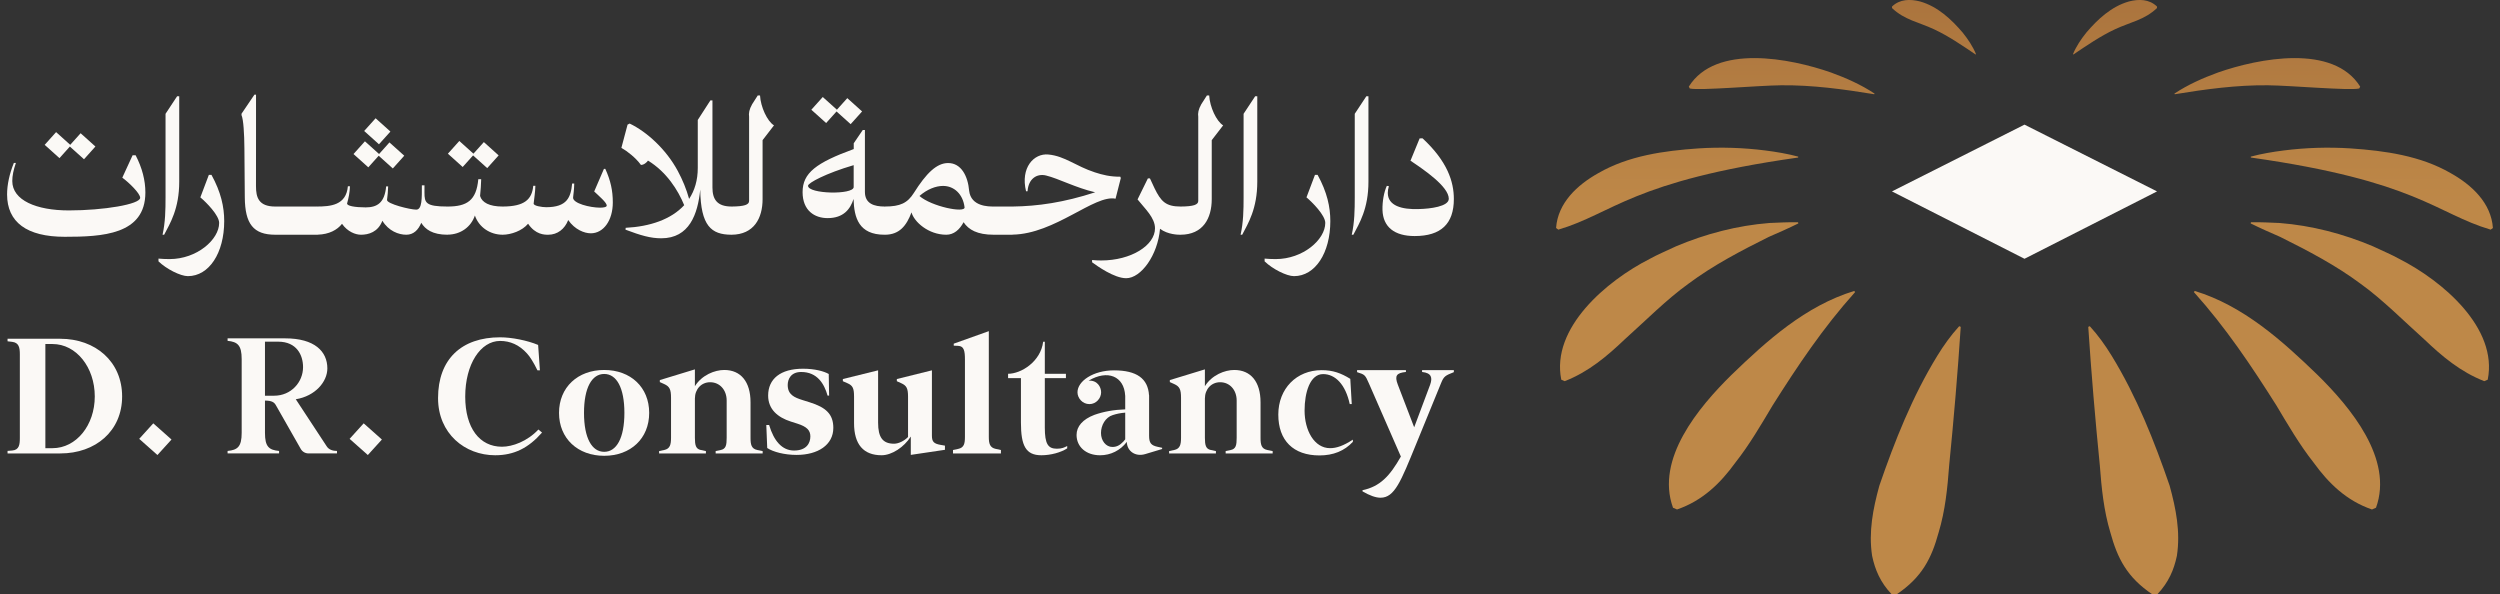 <svg width="307" height="73" viewBox="0 0 307 73" fill="none" xmlns="http://www.w3.org/2000/svg">
<rect x="0" y="0" width="307" height="73" fill="#333333" stroke="none"/>
<path d="M16.285 19.064L15.019 21.817C15.824 22.404 17.213 23.748 17.213 24.29C17.213 25.088 12.711 25.84 8.449 25.84C4.471 25.84 1.508 24.596 1.508 22.232C1.508 21.584 1.648 20.897 1.95 20.011H1.701C1.165 21.327 0.87 22.692 0.87 23.874C0.87 27.284 3.291 29.078 7.952 29.078C12.532 29.078 17.852 28.837 17.852 23.643C17.852 22.136 17.456 20.609 16.654 19.064H16.285Z" fill="#FBF9F6"/>
<path d="M8.578 17.997L10.315 19.557L11.717 17.993L9.901 16.361L8.624 17.783L6.889 16.223L5.486 17.787L7.303 19.419L8.578 17.997Z" fill="#FBF9F6"/>
<path d="M25.648 21.47L24.603 24.237C25.321 24.836 26.912 26.435 26.912 27.378C26.912 29.411 24.193 31.816 20.818 31.816C20.343 31.816 19.89 31.794 19.462 31.756V32.095C20.428 33.034 22.164 33.91 23.072 33.91C25.674 33.91 27.533 31.07 27.533 27.149C27.533 25.418 27.137 23.59 25.967 21.47H25.648Z" fill="#FBF9F6"/>
<path d="M22.009 22.32V11.822H21.749L20.328 13.975V24.238C20.328 25.768 20.303 27.297 19.961 28.826L20.158 28.826C20.888 27.427 22.009 25.636 22.009 22.32Z" fill="#FBF9F6"/>
<path d="M46.503 19.126L48.239 20.686L49.642 19.122L47.825 17.489L46.55 18.913L44.813 17.352L43.411 18.915L45.227 20.548L46.503 19.126Z" fill="#FBF9F6"/>
<path d="M46.125 14.523L44.721 16.085L46.537 17.718L47.942 16.155L46.125 14.523Z" fill="#FBF9F6"/>
<path d="M58.094 19.085L59.831 20.645L61.233 19.081L59.417 17.448L58.14 18.871L56.404 17.311L55.001 18.874L56.818 20.507L58.094 19.085Z" fill="#FBF9F6"/>
<path d="M74.163 20.739L72.967 23.513C73.546 24.061 74.508 24.875 74.508 25.239C74.508 25.42 74.173 25.501 73.694 25.501C72.469 25.501 70.303 24.973 70.377 24.244C70.442 23.605 70.493 23.381 70.517 22.539H70.256C70.102 24.216 69.648 25.445 67.077 25.445C66.571 25.445 65.444 25.284 65.536 24.962C65.601 24.324 65.72 23.658 65.744 22.816H65.483C65.329 24.488 64.415 25.358 61.718 25.363C60.095 25.363 59.183 24.868 58.953 24.065C59.031 23.267 59.069 22.715 59.09 22.005H58.735C58.499 24.623 57.345 25.363 54.953 25.364V25.36L54.947 25.363C52.254 25.362 52.129 24.894 52.125 23.641L52.126 22.755H51.804C51.804 24.296 51.85 25.744 51.114 25.744C50.379 25.744 47.481 25.032 47.527 24.549C47.596 23.882 47.642 23.675 47.665 22.893H47.418C47.235 24.891 46.333 25.466 44.91 25.468C43.584 25.467 42.536 25.283 42.628 24.963C42.812 24.296 42.95 23.652 42.973 22.87H42.72C42.513 25.21 40.604 25.362 38.867 25.363V25.343L38.832 25.363H33.813L33.803 25.368V25.363C31.75 25.363 31.433 24.23 31.435 22.858L31.439 16.957C31.441 15.068 31.439 13.57 31.439 11.628H31.241L29.658 13.967V14.14C29.896 14.684 29.999 16.419 30.013 18.212L30.061 24.231C30.086 27.491 31.108 28.825 33.803 28.825V28.82L33.813 28.825H39.027V28.817C40.404 28.775 41.405 28.245 42 27.484C42.673 28.451 43.644 28.825 44.329 28.825C45.257 28.825 46.415 28.507 46.956 27.108C47.721 28.371 48.956 28.825 49.888 28.825C50.78 28.825 51.362 28.247 51.732 27.361C52.204 28.14 53.09 28.825 54.953 28.825V28.816C56.586 28.813 57.856 27.843 58.317 26.465C58.82 27.932 60.202 28.815 61.697 28.824V28.825H61.726C62.756 28.817 64.122 28.35 64.85 27.472C65.758 28.826 66.872 28.826 67.319 28.826C68.453 28.826 69.35 28.128 69.776 27.02C70.588 28.198 71.756 28.65 72.553 28.65C74.114 28.65 75.253 27.065 75.253 24.86C75.253 23.397 74.982 22.168 74.334 20.74L74.163 20.739Z" fill="#FBF9F6"/>
<path d="M93.331 11.72H93.052L92.362 12.801C92.005 13.431 91.923 13.912 91.989 14.349V24.674C91.989 25.142 91.413 25.35 89.836 25.363V25.362C88.059 25.362 87.489 24.48 87.489 23.03V12.326H87.238L85.687 14.73V20.617C85.687 22.137 85.301 23.4 84.623 24.426C84.296 23.241 83.819 22.08 83.227 20.985C81.802 18.34 79.439 16.185 77.323 15.173L77.065 15.304L76.306 18.156C77.009 18.546 78.076 19.376 78.705 20.251C79.05 20.27 79.45 19.928 79.571 19.72C81.86 21.114 83.278 23.374 84.019 25.197C82.407 26.952 79.781 27.828 76.834 27.975L76.811 28.204C78.697 28.917 79.893 29.262 81.204 29.262C84.652 29.262 85.69 26.303 85.988 23.282C86.052 27.749 87.344 28.814 89.805 28.824L89.809 28.825L89.812 28.826V28.825H89.836C92.578 28.809 93.645 26.809 93.645 24.457V17.211L95.045 15.396C94.22 14.888 93.407 13.138 93.331 11.72Z" fill="#FBF9F6"/>
<path d="M102.725 13.687L104.461 15.247L105.864 13.684L104.048 12.051L102.772 13.473L101.035 11.913L99.633 13.477L101.449 15.109L102.725 13.687Z" fill="#FBF9F6"/>
<path d="M112.909 24.067C113.851 23.241 114.914 22.831 115.805 22.831C117.164 22.831 118.256 23.837 118.45 25.468C118.486 26.194 114.39 25.361 112.909 24.067ZM104.831 22.975C104.81 23.945 99.226 23.837 99.226 22.809C99.226 22.464 101.396 21.293 104.831 20.28V22.975ZM136.99 24.401L137.632 21.882L137.583 21.7C136.327 21.706 135.407 21.479 134.439 21.162C132.09 20.395 130.786 19.175 128.748 18.974C126.952 18.797 125.295 20.599 125.999 23.488H126.183C126.285 21.936 127.337 21.278 128.458 21.552C130.009 21.931 132.09 23.057 134.487 23.614C130.627 24.866 127.461 25.323 124.339 25.363H122.025L122.022 25.365V25.361C121.404 25.361 119.233 25.375 119.011 23.42C118.852 21.602 118.026 20.021 116.431 20.021C115.015 20.021 113.743 21.279 112.226 23.686C111.443 24.929 110.559 25.361 108.662 25.361L108.626 25.382V25.361C107.383 25.361 106.211 25.037 106.211 23.564V15.968H105.945L104.839 17.592V18.303C100.225 19.992 98.558 21.235 98.558 23.593C98.558 25.864 100.031 26.784 101.633 26.784C103.595 26.784 104.422 25.67 104.817 24.433C104.882 26.748 105.464 28.825 108.626 28.825V28.803L108.662 28.825C110.444 28.825 111.321 27.718 111.932 26.079C112.248 27.236 114.002 28.825 116.208 28.825C117.135 28.825 117.846 28.199 118.328 27.287C118.939 28.214 120.017 28.825 122.022 28.825L122.025 28.825H124.341V28.814C129.553 28.733 134.417 23.861 136.99 24.401Z" fill="#FBF9F6"/>
<path d="M148.488 11.72H148.209L147.519 12.801C147.162 13.431 147.08 13.912 147.146 14.349V24.674C147.146 25.145 146.566 25.352 144.973 25.363C143.174 25.361 142.569 24.75 141.777 23.118C141.603 22.759 141.42 22.355 141.213 21.906H140.96L139.692 24.489C140.604 25.638 141.834 26.73 141.834 28.04C141.834 30.13 138.902 31.986 135.221 31.986C134.857 31.986 134.485 31.968 134.108 31.93V32.208C134.706 32.645 136.821 34.165 138.293 34.165C140.121 34.165 142.172 31.338 142.45 28.096C143.431 28.827 144.716 28.827 144.984 28.827V28.824C147.733 28.813 148.801 26.812 148.801 24.457V17.211L150.202 15.396C149.377 14.888 148.564 13.138 148.488 11.72Z" fill="#FBF9F6"/>
<path d="M152.713 13.975V24.238C152.713 25.768 152.688 27.297 152.345 28.826H152.542C153.273 27.428 154.394 25.636 154.394 22.32V11.822H154.134L152.713 13.975Z" fill="#FBF9F6"/>
<path d="M161.479 21.47L160.435 24.237C161.152 24.836 162.744 26.435 162.744 27.378C162.744 29.411 160.025 31.816 156.65 31.816C156.174 31.816 155.722 31.794 155.294 31.756V32.095C156.26 33.034 157.996 33.91 158.904 33.91C161.506 33.91 163.364 31.07 163.364 27.149C163.364 25.418 162.969 23.59 161.799 21.47H161.479Z" fill="#FBF9F6"/>
<path d="M166.364 13.975V24.238C166.364 25.768 166.339 27.297 165.996 28.826H166.193C166.924 27.428 168.045 25.636 168.045 22.32V11.822H167.786L166.364 13.975Z" fill="#FBF9F6"/>
<path d="M174.687 16.985L174.331 16.996L173.207 19.735C174.753 20.771 177.912 22.888 177.912 24.408C177.912 25.364 175.605 25.644 174.231 25.672C172.148 25.75 170.421 25.267 170.421 23.688C170.421 23.44 170.464 23.164 170.555 22.86L170.301 22.824C169.947 23.6 169.743 24.733 169.769 25.79C169.836 27.872 171.23 28.987 173.725 28.987C176.955 28.987 178.533 27.479 178.533 24.441C178.533 22.319 177.751 19.826 174.687 16.985Z" fill="#FBF9F6"/>
<path d="M264.884 23.504L248.608 15.306L232.333 23.504L248.608 31.778L264.884 23.504Z" fill="#FBF9F6"/>
<path d="M240.778 40.137C240.406 45.814 239.921 51.486 239.36 57.126C239.152 59.916 238.877 62.693 238.066 65.38C237.197 68.544 236.041 70.883 232.88 73.004L232.265 72.943C230.921 71.523 230.251 69.969 229.895 68.253C229.444 65.304 230.011 62.457 230.783 59.644C232.671 54.159 234.837 48.687 237.907 43.682C238.68 42.421 239.567 41.175 240.589 40.058L240.778 40.137Z" fill="url(#paint0_linear_818_16339)"/>
<path d="M205.445 62.348C203.273 56.362 208.577 50.02 212.631 46.032C216.961 41.844 221.727 37.55 227.707 35.727L227.801 35.875C223.875 40.25 220.765 44.903 217.686 49.77C216.267 52.146 214.82 54.636 213.098 56.815C211.281 59.323 209.096 61.48 205.937 62.564L205.445 62.348Z" fill="url(#paint1_linear_818_16339)"/>
<path d="M191.724 46.624C190.446 40.253 197.31 34.478 202.576 31.796C203.538 31.257 204.829 30.723 205.829 30.241C209.46 28.71 213.341 27.692 217.293 27.383C218.415 27.332 219.689 27.274 220.803 27.291C220.804 27.291 220.833 27.437 220.833 27.437C219.658 28.021 218.397 28.577 217.198 29.096C213.76 30.808 210.381 32.575 207.324 34.854C204.694 36.734 201.917 39.529 199.506 41.683C197.338 43.747 195.093 45.654 192.146 46.809L191.724 46.624Z" fill="url(#paint2_linear_818_16339)"/>
<path d="M220.814 19.345C200.391 22.234 198.114 26.198 191.363 28.201L191.086 27.999C191.301 24.913 193.698 22.699 196.274 21.26C199.98 19.119 204.342 18.515 208.561 18.224C211.313 18.047 214.07 18.134 216.798 18.48C218.153 18.654 219.501 18.879 220.823 19.233L220.814 19.345Z" fill="url(#paint3_linear_818_16339)"/>
<path d="M230.161 11.573C226.346 10.949 222.542 10.433 218.725 10.472C215.855 10.502 208.733 11.144 207.506 10.868L207.385 10.636C210.684 5.353 219.864 7.16 224.843 8.902C226.722 9.587 228.547 10.398 230.197 11.494L230.161 11.573Z" fill="url(#paint4_linear_818_16339)"/>
<path d="M242.603 6.69C240.929 5.563 239.294 4.435 237.496 3.594C235.621 2.716 233.889 2.457 232.341 0.993L232.333 0.808C233.307 -0.133 234.586 -0.123 235.783 0.179C237.96 0.8 239.632 2.384 241.018 4.002C241.672 4.822 242.257 5.688 242.655 6.653L242.603 6.69Z" fill="url(#paint5_linear_818_16339)"/>
<path d="M256.438 40.137C256.81 45.814 257.296 51.486 257.856 57.126C258.065 59.916 258.34 62.693 259.15 65.38C260.02 68.544 261.175 70.883 264.336 73.004L264.951 72.943C266.295 71.523 266.965 69.969 267.322 68.253C267.772 65.304 267.205 62.457 266.433 59.644C264.546 54.159 262.379 48.687 259.31 43.682C258.537 42.421 257.65 41.175 256.627 40.058L256.438 40.137Z" fill="url(#paint6_linear_818_16339)"/>
<path d="M291.773 62.348C293.944 56.362 288.641 50.02 284.586 46.032C280.255 41.844 275.491 37.55 269.51 35.727L269.416 35.875C273.342 40.25 276.452 44.903 279.531 49.77C280.95 52.146 282.398 54.636 284.12 56.815C285.936 59.323 288.122 61.48 291.28 62.564L291.773 62.348Z" fill="url(#paint7_linear_818_16339)"/>
<path d="M305.493 46.624C306.771 40.253 299.907 34.478 294.64 31.796C293.679 31.257 292.387 30.723 291.388 30.241C287.757 28.71 283.876 27.692 279.924 27.383C278.801 27.332 277.527 27.274 276.414 27.291L276.384 27.437C277.559 28.021 278.82 28.577 280.019 29.096C283.457 30.808 286.836 32.575 289.893 34.854C292.523 36.734 295.3 39.529 297.711 41.683C299.879 43.747 302.124 45.654 305.07 46.809L305.493 46.624Z" fill="url(#paint8_linear_818_16339)"/>
<path d="M276.403 19.345C296.826 22.234 299.102 26.198 305.853 28.201C305.854 28.201 306.13 27.999 306.13 27.999C305.915 24.913 303.519 22.699 300.943 21.26C297.237 19.119 292.875 18.515 288.656 18.224C285.903 18.047 283.146 18.134 280.419 18.48C279.064 18.654 277.715 18.879 276.394 19.233L276.403 19.345Z" fill="url(#paint9_linear_818_16339)"/>
<path d="M267.056 11.573C270.87 10.949 274.674 10.433 278.491 10.472C281.361 10.502 288.483 11.144 289.711 10.868L289.831 10.636C286.532 5.353 277.353 7.16 272.373 8.902C270.494 9.587 268.67 10.398 267.019 11.494L267.056 11.573Z" fill="url(#paint10_linear_818_16339)"/>
<path d="M254.614 6.69C256.289 5.563 257.924 4.435 259.722 3.594C261.596 2.716 263.329 2.457 264.877 0.993L264.884 0.808C263.911 -0.133 262.631 -0.123 261.435 0.179C259.257 0.8 257.585 2.384 256.2 4.002C255.545 4.822 254.96 5.688 254.562 6.653L254.614 6.69Z" fill="url(#paint11_linear_818_16339)"/>
<path d="M6.451 55.036H5.571V42.246H6.451C9.359 42.246 11.638 45.097 11.638 48.685C11.638 52.228 9.359 55.036 6.451 55.036ZM7.398 41.6H0.927V41.912L1.49 41.978C2.331 42.078 2.437 42.691 2.437 43.516V53.766C2.437 54.568 2.376 55.255 1.49 55.325L0.927 55.37V55.682L7.398 55.682C11.75 55.682 14.997 52.919 14.997 48.686C14.997 44.407 11.727 41.6 7.398 41.6Z" fill="#FBF9F6"/>
<path d="M17.095 53.89L19.333 55.877L21.061 53.974L18.823 51.986L17.095 53.89Z" fill="#FBF9F6"/>
<path d="M33.67 48.593H32.538V41.957H34.16C36.442 41.957 37.215 43.615 37.215 45.081C37.215 46.951 35.727 48.593 33.67 48.593ZM40.112 54.797L36.322 49.028C38.709 48.642 40.199 46.886 40.199 45.239C40.199 43.165 38.644 41.55 35.024 41.55H27.947V41.855C29.184 41.977 29.678 42.404 29.678 44.092V53.161C29.678 54.849 29.184 55.256 27.947 55.377V55.681H34.27V55.377C33.013 55.255 32.539 54.849 32.539 53.161V49.191C33.384 49.198 33.67 49.396 33.874 49.754L36.928 55.119C37.131 55.476 37.487 55.681 37.903 55.681H41.382V55.377C40.85 55.377 40.365 55.211 40.112 54.797Z" fill="#FBF9F6"/>
<path d="M42.932 53.89L45.17 55.877L46.897 53.974L44.66 51.986L42.932 53.89Z" fill="#FBF9F6"/>
<path d="M61.64 54.858C58.896 54.858 57.13 52.56 57.13 48.708C57.13 44.723 59.005 41.867 61.414 41.867C62.63 41.867 63.763 42.335 64.729 43.42C65.069 43.785 65.513 44.477 65.999 45.477H66.301L66.082 42.359C64.785 41.811 62.844 41.422 61.414 41.422C56.675 41.422 53.793 44.105 53.793 48.886C53.793 53.249 57.092 55.905 60.806 55.905C63.146 55.905 64.905 55.005 66.562 53.119L66.117 52.744C64.745 54.206 62.927 54.858 61.64 54.858Z" fill="#FBF9F6"/>
<path d="M74.196 55.484C72.684 55.484 71.716 53.804 71.716 50.703C71.716 47.601 72.684 45.922 74.196 45.922C75.707 45.922 76.676 47.6 76.676 50.703C76.676 53.805 75.707 55.484 74.196 55.484ZM74.196 45.433C70.949 45.433 68.648 47.557 68.648 50.702C68.648 53.847 70.949 55.972 74.196 55.972C77.443 55.972 79.72 53.847 79.72 50.702C79.72 47.557 77.443 45.433 74.196 45.433Z" fill="#FBF9F6"/>
<path d="M92.165 53.767V49.4C92.165 46.882 90.97 45.433 88.941 45.433C87.776 45.433 86.198 46.045 85.333 47.425V45.359L81.026 46.674V46.92L81.567 47.164C82.219 47.459 82.402 47.81 82.402 48.836V53.766C82.402 54.59 82.278 55.109 81.567 55.259L80.936 55.393V55.682H86.686V55.393L86.055 55.259C85.442 55.13 85.334 54.657 85.334 53.766V48.943C85.334 47.785 86.123 46.938 87.205 46.938C88.378 46.938 89.235 47.874 89.235 49.188V53.766C89.235 54.657 89.145 55.126 88.513 55.259L87.882 55.393V55.683H93.654V55.393L92.999 55.26C92.268 55.11 92.165 54.591 92.165 53.767Z" fill="#FBF9F6"/>
<path d="M99.424 49.401L98.567 49.133C97.506 48.802 96.731 48.447 96.731 47.274C96.731 46.583 97.102 45.68 98.387 45.68C100.358 45.68 101.218 47.128 101.624 48.577H101.814L101.769 45.925C101.182 45.591 100.055 45.279 98.612 45.279C95.838 45.279 94.328 46.527 94.328 48.577C94.328 50.27 95.521 51.257 97.101 51.763L97.935 52.03C99.061 52.391 99.513 52.833 99.513 53.59C99.513 54.392 99.061 55.325 97.506 55.325C96.047 55.325 95.031 54.154 94.448 52.186H94.102L94.215 55.016C94.959 55.507 96.357 55.863 97.823 55.863C100.438 55.863 102.332 54.637 102.332 52.542C102.332 50.849 101.409 50.02 99.424 49.401Z" fill="#FBF9F6"/>
<path d="M114.439 53.498V45.477L110.132 46.546V46.813L110.673 47.058C111.324 47.353 111.507 47.682 111.507 48.707V53.663C111.056 54.131 110.357 54.488 109.793 54.488C108.396 54.488 107.831 53.708 107.831 51.903V45.477L103.502 46.546V46.812L104.066 47.058C104.722 47.344 104.877 47.681 104.877 48.707V51.96C104.877 54.568 106.028 55.904 108.26 55.904C109.5 55.904 111.011 54.924 111.846 53.609V55.86L116.039 55.236V54.724L115.521 54.634C114.662 54.487 114.439 54.233 114.439 53.498Z" fill="#FBF9F6"/>
<path d="M121.426 53.633V40.665L117.119 42.203V42.448L117.66 42.47C118.377 42.499 118.495 43.093 118.495 44.141V53.633C118.495 54.458 118.402 54.969 117.66 55.126L117.029 55.26V55.684H122.914V55.26L122.283 55.126C121.541 54.969 121.426 54.458 121.426 53.633Z" fill="#FBF9F6"/>
<path d="M128.303 52.494V46.431H130.895V45.901H128.303V41.969H128.1C127.798 44.408 125.396 45.901 123.793 45.901V46.431H125.371V51.892C125.371 54.722 125.958 55.905 127.874 55.905C129.024 55.905 130.264 55.571 131.053 55.058V54.77C130.692 54.948 130.42 55.102 129.791 55.102C128.709 55.102 128.303 54.544 128.303 52.494Z" fill="#FBF9F6"/>
<path d="M138.177 53.95C138.087 54.053 138.012 54.143 137.952 54.223L137.951 54.222C137.515 54.69 137.115 54.887 136.598 54.887C135.814 54.887 135.201 54.128 135.201 53.172C135.201 52.23 135.743 51.247 136.644 50.972C137.142 50.809 137.599 50.72 138.177 50.672V53.95ZM141.109 53.501V48.533H141.099C140.974 46.487 139.588 45.48 136.802 45.48C134.243 45.48 132.315 46.802 132.315 48.176C132.315 48.881 132.918 49.624 133.781 49.624C134.622 49.624 135.217 48.889 135.217 48.176C135.217 47.519 134.741 46.671 133.681 46.747C135.998 45.363 138.041 46.186 138.171 48.576H138.177V50.27C136.803 50.312 135.503 50.548 134.389 50.945C132.956 51.492 132.202 52.358 132.202 53.412C132.202 54.883 133.384 55.907 135.088 55.907C136.401 55.907 137.592 55.302 138.371 54.262C138.399 55.42 139.44 56.121 140.634 55.762L142.709 55.138V54.988L142.191 54.878C141.346 54.697 141.109 54.406 141.109 53.501Z" fill="#FBF9F6"/>
<path d="M154.794 53.767V49.4C154.794 46.882 153.599 45.433 151.569 45.433C150.404 45.433 148.827 46.045 147.961 47.425V45.359L143.655 46.674V46.92L144.196 47.164C144.847 47.459 145.03 47.81 145.03 48.836V53.766C145.03 54.59 144.906 55.109 144.196 55.259L143.565 55.393V55.682H149.315V55.393L148.683 55.259C148.071 55.13 147.962 54.657 147.962 53.766V48.943C147.962 47.785 148.751 46.938 149.834 46.938C151.006 46.938 151.863 47.874 151.863 49.188V53.766C151.863 54.657 151.773 55.126 151.141 55.259L150.51 55.393V55.683H156.283V55.393L155.628 55.26C154.896 55.11 154.794 54.591 154.794 53.767Z" fill="#FBF9F6"/>
<path d="M160.202 50.424C160.202 48.173 160.874 45.938 162.479 45.938C163.967 45.938 165.226 47.197 165.748 49.622H165.996L165.816 46.524C164.666 45.812 163.673 45.455 162.298 45.455C159.208 45.455 156.976 47.727 156.976 50.913C156.976 54.099 158.825 55.927 162.028 55.927C163.742 55.927 165.095 55.37 166.132 54.257V53.988C164.974 54.743 164.125 55.035 163.336 55.035C161.374 55.035 160.202 52.83 160.202 50.424Z" fill="#FBF9F6"/>
<path d="M174.631 45.456V45.678C175.815 45.802 175.918 46.4 175.623 47.238L173.661 52.474L171.654 47.238C171.222 46.11 171.508 45.797 172.647 45.678V45.456H166.649V45.701C167.605 45.996 167.647 46.045 168.091 47.059L172.027 56.063C170.672 58.464 169.459 59.749 167.317 60.196V60.34C168.196 60.852 168.94 61.12 169.526 61.12C171.263 61.12 172.027 59.115 173.887 54.569L176.976 47.016C177.309 46.203 177.498 46.109 178.532 45.701V45.456H174.631Z" fill="#FBF9F6"/>
<defs>
<linearGradient id="paint0_linear_818_16339" x1="235.257" y1="-18.39" x2="235.257" y2="25.23" gradientUnits="userSpaceOnUse">
<stop offset="0.003" stop-color="#9D6636"/>
<stop offset="1" stop-color="#BE8848"/>
</linearGradient>
<linearGradient id="paint1_linear_818_16339" x1="216.371" y1="-18.39" x2="216.371" y2="25.229" gradientUnits="userSpaceOnUse">
<stop offset="0.003" stop-color="#9D6636"/>
<stop offset="1" stop-color="#BE8848"/>
</linearGradient>
<linearGradient id="paint2_linear_818_16339" x1="206.201" y1="-18.391" x2="206.201" y2="25.229" gradientUnits="userSpaceOnUse">
<stop offset="0.003" stop-color="#9D6636"/>
<stop offset="1" stop-color="#BE8848"/>
</linearGradient>
<linearGradient id="paint3_linear_818_16339" x1="205.954" y1="-18.39" x2="205.954" y2="25.23" gradientUnits="userSpaceOnUse">
<stop offset="0.003" stop-color="#9D6636"/>
<stop offset="1" stop-color="#BE8848"/>
</linearGradient>
<linearGradient id="paint4_linear_818_16339" x1="218.791" y1="-18.389" x2="218.791" y2="25.23" gradientUnits="userSpaceOnUse">
<stop offset="0.003" stop-color="#9D6636"/>
<stop offset="1" stop-color="#BE8848"/>
</linearGradient>
<linearGradient id="paint5_linear_818_16339" x1="237.494" y1="-18.391" x2="237.494" y2="25.229" gradientUnits="userSpaceOnUse">
<stop offset="0.003" stop-color="#9D6636"/>
<stop offset="1" stop-color="#BE8848"/>
</linearGradient>
<linearGradient id="paint6_linear_818_16339" x1="261.96" y1="-18.39" x2="261.96" y2="25.23" gradientUnits="userSpaceOnUse">
<stop offset="0.003" stop-color="#9D6636"/>
<stop offset="1" stop-color="#BE8848"/>
</linearGradient>
<linearGradient id="paint7_linear_818_16339" x1="280.846" y1="-18.39" x2="280.846" y2="25.229" gradientUnits="userSpaceOnUse">
<stop offset="0.003" stop-color="#9D6636"/>
<stop offset="1" stop-color="#BE8848"/>
</linearGradient>
<linearGradient id="paint8_linear_818_16339" x1="291.016" y1="-18.391" x2="291.016" y2="25.229" gradientUnits="userSpaceOnUse">
<stop offset="0.003" stop-color="#9D6636"/>
<stop offset="1" stop-color="#BE8848"/>
</linearGradient>
<linearGradient id="paint9_linear_818_16339" x1="291.262" y1="-18.39" x2="291.262" y2="25.23" gradientUnits="userSpaceOnUse">
<stop offset="0.003" stop-color="#9D6636"/>
<stop offset="1" stop-color="#BE8848"/>
</linearGradient>
<linearGradient id="paint10_linear_818_16339" x1="278.425" y1="-18.389" x2="278.425" y2="25.23" gradientUnits="userSpaceOnUse">
<stop offset="0.003" stop-color="#9D6636"/>
<stop offset="1" stop-color="#BE8848"/>
</linearGradient>
<linearGradient id="paint11_linear_818_16339" x1="259.723" y1="-18.391" x2="259.723" y2="25.229" gradientUnits="userSpaceOnUse">
<stop offset="0.003" stop-color="#9D6636"/>
<stop offset="1" stop-color="#BE8848"/>
</linearGradient>
</defs>
</svg>
